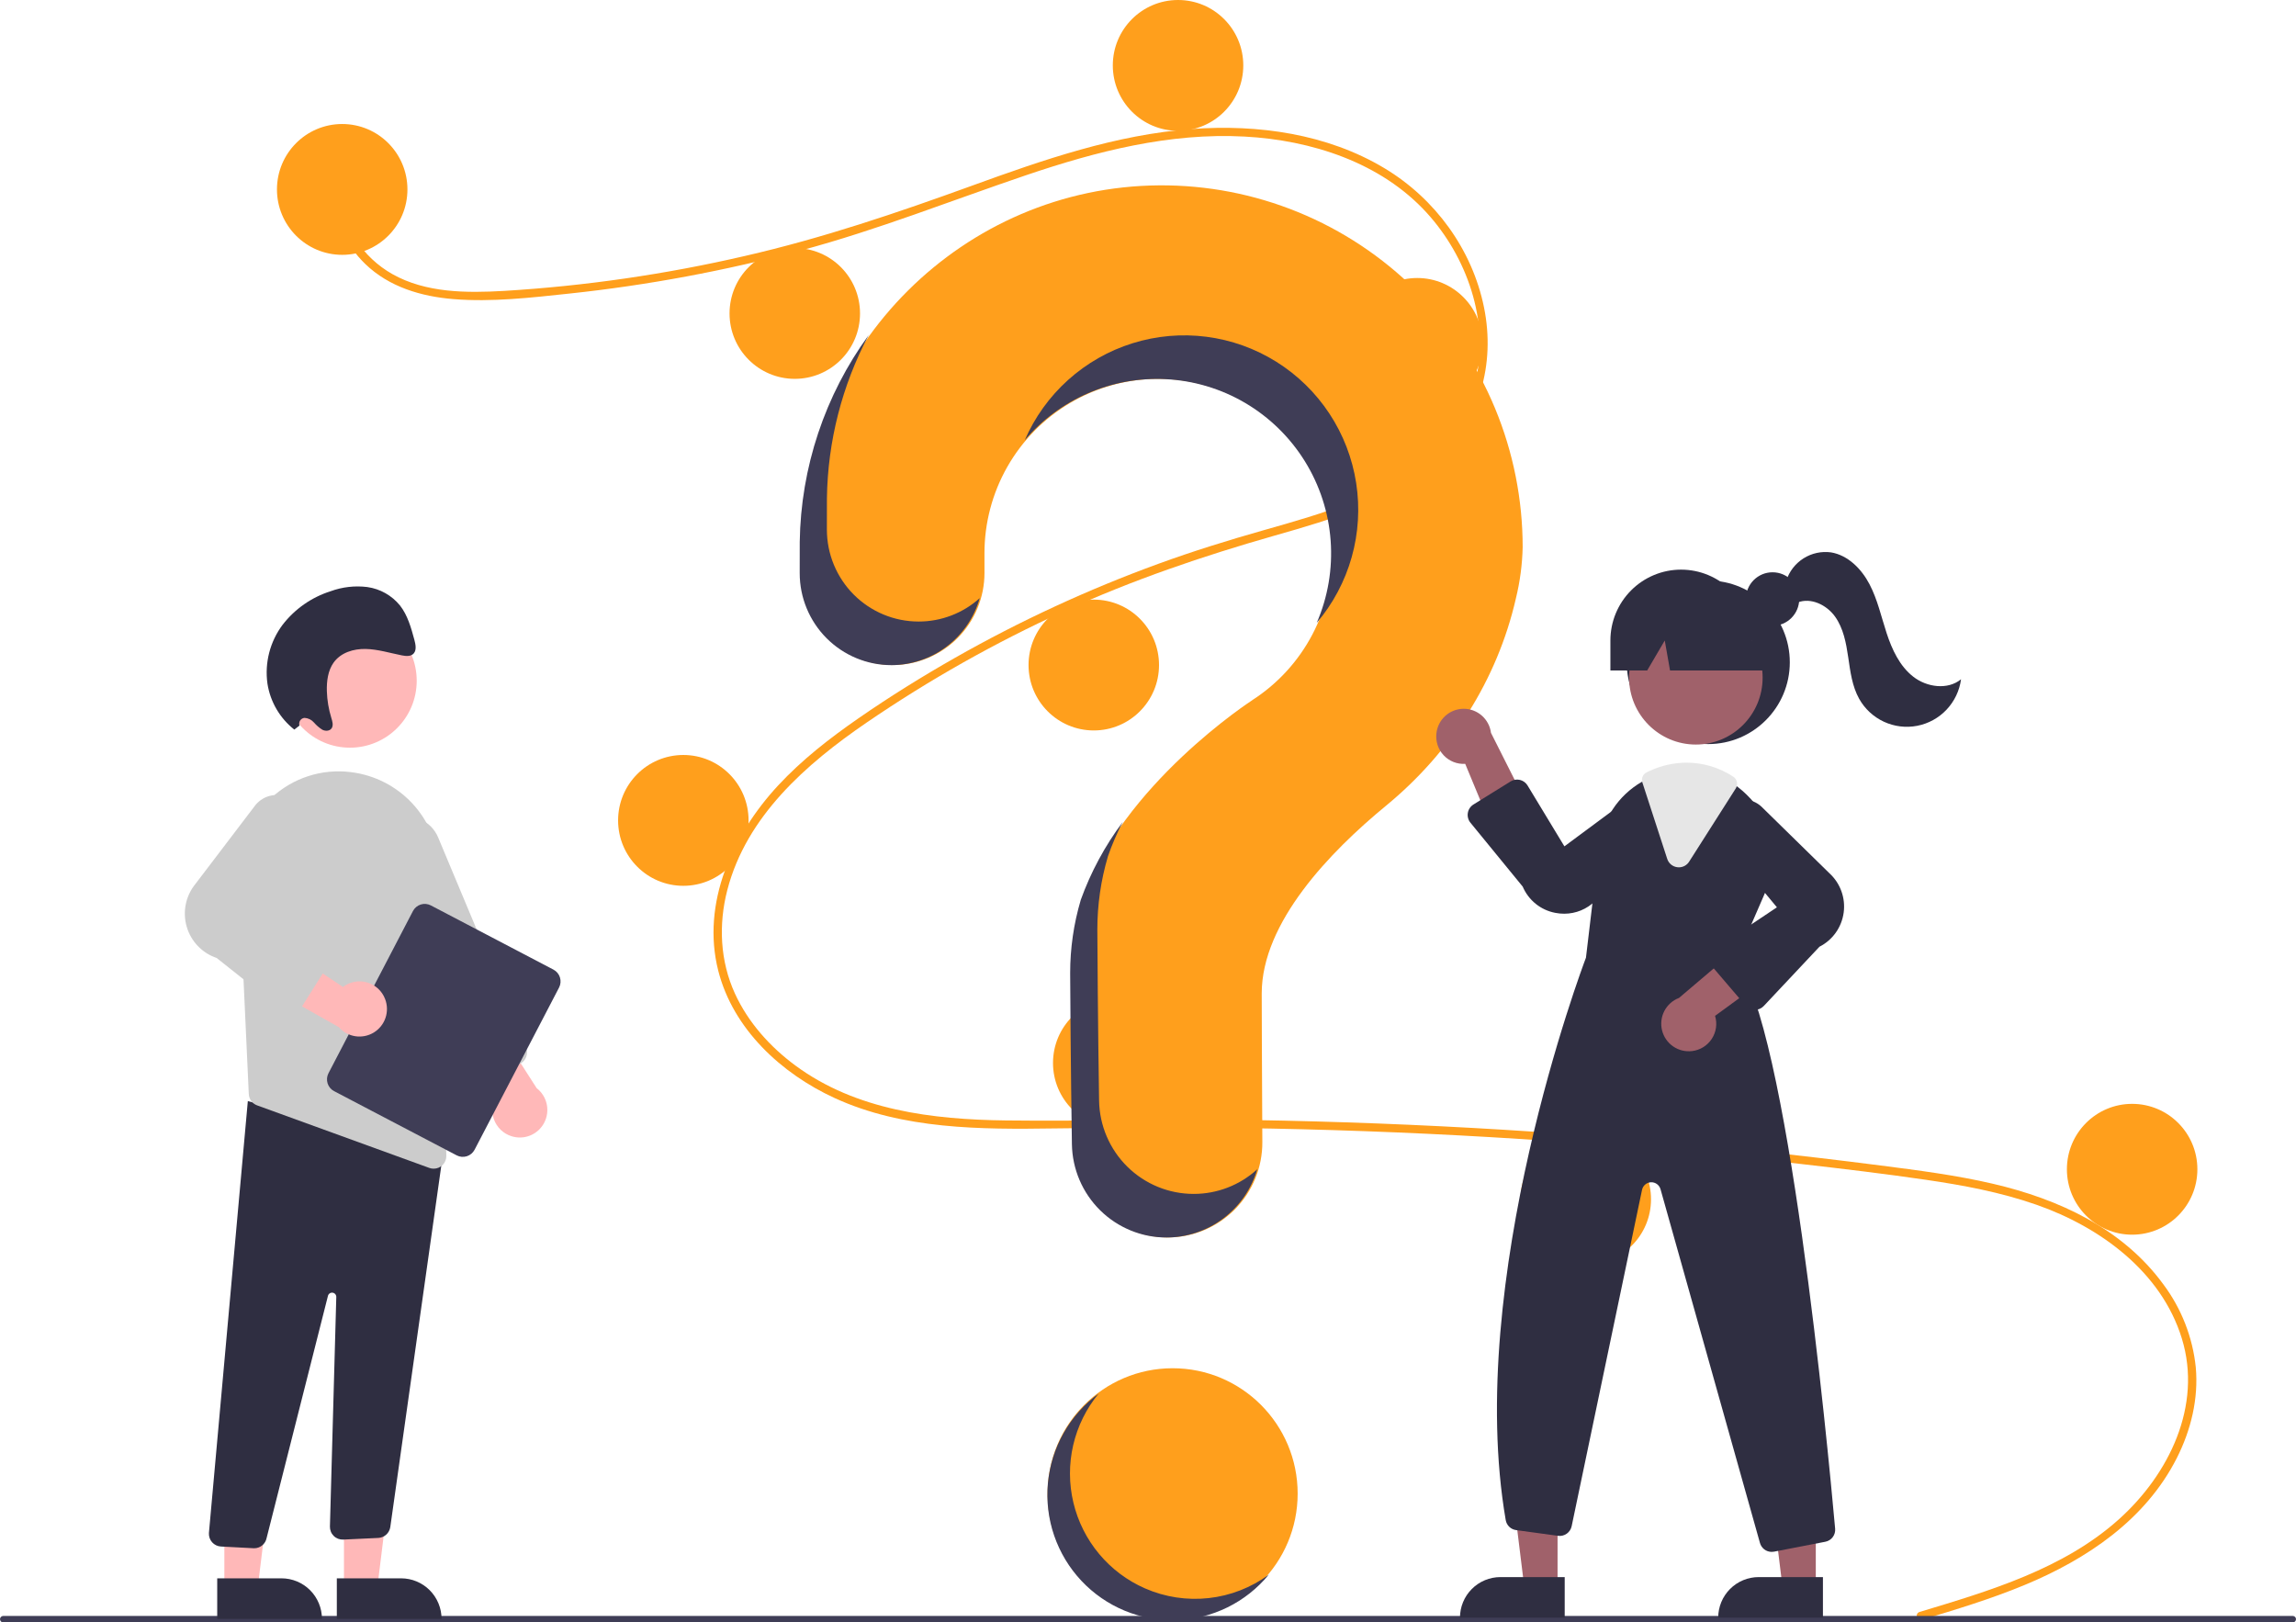 <svg width="334" height="236" viewBox="0 0 334 236" fill="none" xmlns="http://www.w3.org/2000/svg">
<g clip-path="url(#clip0)">
<path d="M170.581 235.5C180.626 235.5 188.77 227.335 188.77 217.263C188.77 207.19 180.626 199.025 170.581 199.025C160.535 199.025 152.391 207.19 152.391 217.263C152.391 227.335 160.535 235.5 170.581 235.5Z" fill="#FF9F1C"/>
<path d="M279.244 234.475C289.42 231.411 300.238 228.216 308.309 220.932C315.52 214.422 320.389 204.483 317.401 194.721C314.42 184.979 305.489 178.483 296.269 175.252C291.04 173.42 285.569 172.403 280.1 171.605C274.155 170.737 268.184 170.025 262.215 169.341C238.048 166.569 213.79 164.876 189.441 164.262C177.426 163.958 165.414 163.966 153.398 164.141C142.666 164.297 131.364 164.293 121.409 159.72C113.667 156.164 106.641 149.694 104.483 141.192C101.993 131.377 106.586 121.383 113.175 114.275C116.648 110.528 120.706 107.375 124.893 104.475C129.436 101.33 134.136 98.407 138.939 95.678C148.398 90.307 158.287 85.736 168.503 82.013C173.543 80.175 178.658 78.59 183.817 77.128C188.173 75.893 192.543 74.656 196.753 72.974C204.892 69.722 212.634 64.212 214.703 55.18C216.664 46.62 213.357 37.327 207.56 30.968C200.852 23.611 190.739 20.385 181.043 19.864C170.158 19.278 159.523 22.009 149.292 25.476C138.38 29.173 127.703 33.425 116.56 36.419C105.511 39.386 94.247 41.486 82.872 42.698C77.304 43.293 71.567 43.964 65.966 43.509C61.271 43.127 56.6 41.743 53.141 38.403C50.174 35.538 48.407 31.602 49.014 27.447C49.125 26.693 50.268 27.014 50.158 27.764C49.419 32.82 52.847 37.48 57.072 39.867C61.954 42.626 67.896 42.63 73.332 42.314C85.119 41.6 96.826 39.904 108.332 37.241C119.638 34.652 130.541 30.951 141.43 26.997C151.773 23.242 162.347 19.577 173.396 18.764C182.983 18.058 193.069 19.458 201.421 24.482C208.761 28.897 214.159 36.26 215.879 44.709C217.56 52.965 215.232 61.275 208.999 67.036C202.545 73.002 193.696 75.552 185.449 77.901C174.99 80.88 164.754 84.362 154.847 88.884C144.805 93.454 135.174 98.883 126.06 105.111C117.264 111.138 108.583 118.722 105.8 129.474C104.505 134.483 104.744 139.795 106.912 144.526C108.84 148.732 112.016 152.27 115.715 155C124.541 161.511 135.665 162.848 146.326 162.981C158.3 163.131 170.274 162.725 182.252 162.923C206.662 163.324 231.022 164.814 255.332 167.392C261.424 168.038 267.508 168.753 273.584 169.536C279.049 170.24 284.533 170.939 289.906 172.19C299.46 174.413 308.757 178.688 314.696 186.811C317.331 190.331 318.964 194.503 319.42 198.881C319.835 203.45 318.72 208.027 316.66 212.092C312.099 221.088 303.558 226.81 294.487 230.569C289.629 232.582 284.589 234.108 279.559 235.622C278.827 235.843 278.514 234.695 279.244 234.475L279.244 234.475Z" fill="#FF9F1C"/>
<path d="M49.78 37.069C55.022 37.069 59.27 32.809 59.27 27.554C59.27 22.299 55.022 18.039 49.78 18.039C44.539 18.039 40.29 22.299 40.29 27.554C40.29 32.809 44.539 37.069 49.78 37.069Z" fill="#FF9F1C"/>
<path d="M115.617 55.108C120.859 55.108 125.108 50.849 125.108 45.593C125.108 40.338 120.859 36.078 115.617 36.078C110.376 36.078 106.127 40.338 106.127 45.593C106.127 50.849 110.376 55.108 115.617 55.108Z" fill="#FF9F1C"/>
<path d="M171.371 19.03C176.613 19.03 180.861 14.77 180.861 9.515C180.861 4.26 176.613 0 171.371 0C166.13 0 161.881 4.26 161.881 9.515C161.881 14.77 166.13 19.03 171.371 19.03Z" fill="#FF9F1C"/>
<path d="M206.168 59.47C211.409 59.47 215.658 55.209 215.658 49.955C215.658 44.699 211.409 40.439 206.168 40.439C200.927 40.439 196.678 44.699 196.678 49.955C196.678 55.209 200.927 59.47 206.168 59.47Z" fill="#FF9F1C"/>
<path d="M159.113 106.252C164.355 106.252 168.603 101.992 168.603 96.737C168.603 91.482 164.355 87.222 159.113 87.222C153.872 87.222 149.623 91.482 149.623 96.737C149.623 101.992 153.872 106.252 159.113 106.252Z" fill="#FF9F1C"/>
<path d="M99.405 128.851C104.647 128.851 108.895 124.591 108.895 119.336C108.895 114.081 104.647 109.821 99.405 109.821C94.164 109.821 89.915 114.081 89.915 119.336C89.915 124.591 94.164 128.851 99.405 128.851Z" fill="#FF9F1C"/>
<path d="M162.672 164.136C167.913 164.136 172.162 159.876 172.162 154.621C172.162 149.366 167.913 145.106 162.672 145.106C157.431 145.106 153.182 149.366 153.182 154.621C153.182 159.876 157.431 164.136 162.672 164.136Z" fill="#FF9F1C"/>
<path d="M230.684 183.959C235.925 183.959 240.174 179.699 240.174 174.444C240.174 169.189 235.925 164.929 230.684 164.929C225.443 164.929 221.194 169.189 221.194 174.444C221.194 179.699 225.443 183.959 230.684 183.959Z" fill="#FF9F1C"/>
<path d="M310.163 179.598C315.404 179.598 319.653 175.338 319.653 170.083C319.653 164.828 315.404 160.568 310.163 160.568C304.922 160.568 300.673 164.828 300.673 170.083C300.673 175.338 304.922 179.598 310.163 179.598Z" fill="#FF9F1C"/>
<path d="M168.632 26.961C140.205 27.162 116.929 50.324 116.525 78.825C116.521 79.088 116.52 80.938 116.52 83.358C116.52 86.906 117.926 90.309 120.428 92.818C122.93 95.327 126.324 96.737 129.863 96.737H129.863C131.617 96.737 133.354 96.39 134.974 95.716C136.595 95.043 138.067 94.055 139.307 92.811C140.546 91.566 141.529 90.089 142.2 88.464C142.87 86.838 143.214 85.097 143.212 83.338C143.211 81.692 143.21 80.552 143.21 80.482C143.209 76.078 144.352 71.748 146.526 67.921C148.7 64.093 151.83 60.899 155.609 58.652C159.387 56.405 163.684 55.184 168.077 55.107C172.469 55.03 176.806 56.101 180.66 58.215C184.514 60.328 187.754 63.411 190.059 67.161C192.365 70.91 193.657 75.197 193.809 79.599C193.961 84.001 192.968 88.367 190.926 92.267C188.885 96.167 185.866 99.468 182.167 101.843L182.172 101.849C182.172 101.849 163.18 114.108 157.39 130.924L157.395 130.925C156.377 134.37 155.861 137.945 155.864 141.538C155.864 143.015 155.95 155.938 156.118 166.427C156.176 170.046 157.652 173.497 160.225 176.035C162.799 178.573 166.264 179.996 169.874 179.995H169.874C171.688 179.995 173.484 179.635 175.159 178.936C176.834 178.238 178.354 177.214 179.633 175.924C180.912 174.634 181.923 173.103 182.61 171.419C183.296 169.736 183.644 167.933 183.633 166.114C183.574 156.508 183.543 145.323 183.543 144.511C183.543 134.185 193.478 123.897 201.639 117.188C211.036 109.462 217.799 98.933 220.515 87.057C221.116 84.612 221.447 82.108 221.503 79.59C221.503 72.647 220.133 65.772 217.471 59.361C214.809 52.951 210.909 47.133 205.994 42.24C201.08 37.348 195.248 33.48 188.836 30.857C182.424 28.235 175.557 26.911 168.632 26.961Z" fill="#FF9F1C"/>
<path d="M333.529 236H0.471C0.346 236 0.227 235.95 0.139 235.861C0.051 235.773 0.001 235.653 0.001 235.528C0.001 235.403 0.051 235.283 0.139 235.195C0.227 235.106 0.346 235.056 0.471 235.056H333.529C333.654 235.056 333.774 235.106 333.862 235.194C333.95 235.283 334 235.403 334 235.528C334 235.653 333.95 235.773 333.862 235.862C333.774 235.95 333.654 236 333.529 236Z" fill="#3F3D56"/>
<path d="M248.5 108.233C255.052 108.233 260.363 102.908 260.363 96.339C260.363 89.77 255.052 84.445 248.5 84.445C241.949 84.445 236.638 89.77 236.638 96.339C236.638 102.908 241.949 108.233 248.5 108.233Z" fill="#2F2E41"/>
<path d="M226.579 230.793H221.732L219.425 212.045H226.581L226.579 230.793Z" fill="#A0616A"/>
<path d="M218.269 229.405H227.618V235.307H212.383C212.383 234.532 212.535 233.764 212.831 233.048C213.126 232.332 213.56 231.681 214.107 231.133C214.653 230.585 215.302 230.15 216.016 229.854C216.731 229.557 217.496 229.405 218.269 229.405Z" fill="#2F2E41"/>
<path d="M264.144 230.793H259.297L256.99 212.045H264.145L264.144 230.793Z" fill="#A0616A"/>
<path d="M255.834 229.405H265.183V235.307H249.947C249.947 234.532 250.1 233.764 250.395 233.048C250.691 232.332 251.125 231.681 251.671 231.133C252.218 230.585 252.867 230.15 253.581 229.854C254.295 229.557 255.061 229.405 255.834 229.405Z" fill="#2F2E41"/>
<path d="M246.697 108.303C252.061 108.303 256.409 103.943 256.409 98.565C256.409 93.187 252.061 88.827 246.697 88.827C241.334 88.827 236.985 93.187 236.985 98.565C236.985 103.943 241.334 108.303 246.697 108.303Z" fill="#A0616A"/>
<path d="M252.486 139.716L256.831 129.706C257.887 127.357 258.189 124.738 257.697 122.21C257.205 119.682 255.942 117.37 254.083 115.592C253.702 115.213 253.296 114.86 252.869 114.533C250.725 112.851 248.083 111.935 245.361 111.928C243.53 111.935 241.723 112.338 240.062 113.11C239.919 113.173 239.781 113.241 239.639 113.308C239.366 113.439 239.097 113.581 238.836 113.728C237.134 114.708 235.685 116.076 234.607 117.72C233.528 119.365 232.851 121.24 232.628 123.196L230.71 139.308C230.228 140.573 213.019 186.245 219.038 221.115C219.102 221.487 219.283 221.829 219.554 222.091C219.826 222.353 220.174 222.52 220.548 222.57L226.649 223.402C227.095 223.463 227.547 223.353 227.914 223.093C228.282 222.833 228.538 222.444 228.63 222.003L238.868 173.075C238.932 172.771 239.095 172.497 239.332 172.297C239.57 172.098 239.867 171.983 240.177 171.973C240.486 171.962 240.79 172.056 241.041 172.239C241.291 172.423 241.472 172.685 241.557 172.984L256.021 224.437C256.124 224.811 256.347 225.14 256.654 225.375C256.962 225.61 257.338 225.737 257.725 225.737C257.841 225.737 257.956 225.726 258.069 225.706L265.523 224.266C265.956 224.185 266.344 223.945 266.609 223.592C266.875 223.239 266.999 222.799 266.958 222.359C265.863 210.113 260.042 148.768 252.486 139.716Z" fill="#2F2E41"/>
<path d="M208.955 106.669C208.887 107.248 208.947 107.834 209.13 108.387C209.314 108.941 209.615 109.447 210.015 109.87C210.414 110.294 210.901 110.624 211.442 110.838C211.983 111.053 212.563 111.146 213.144 111.11L218.572 124.191L222.679 118.087L216.894 106.602C216.771 105.628 216.295 104.734 215.558 104.089C214.821 103.443 213.873 103.091 212.895 103.099C211.916 103.108 210.974 103.476 210.248 104.133C209.522 104.791 209.062 105.693 208.955 106.669L208.955 106.669Z" fill="#A0616A"/>
<path d="M246.159 152.887C246.736 152.818 247.291 152.623 247.785 152.315C248.279 152.008 248.699 151.595 249.017 151.107C249.335 150.619 249.542 150.067 249.624 149.49C249.705 148.913 249.66 148.325 249.491 147.767L260.913 139.426L254.036 136.845L244.244 145.161C243.329 145.508 242.572 146.18 242.118 147.049C241.664 147.918 241.543 148.925 241.779 149.877C242.015 150.829 242.591 151.662 243.398 152.216C244.206 152.771 245.188 153.01 246.159 152.887Z" fill="#A0616A"/>
<path d="M227.539 132.911C227.101 132.911 226.665 132.868 226.235 132.782C225.196 132.584 224.222 132.133 223.398 131.468C222.574 130.803 221.926 129.945 221.511 128.97L213.905 119.671C213.744 119.475 213.627 119.246 213.562 119C213.496 118.755 213.484 118.498 213.526 118.247C213.567 117.996 213.662 117.757 213.803 117.546C213.944 117.335 214.129 117.157 214.345 117.023L219.756 113.664C219.955 113.54 220.178 113.457 220.41 113.42C220.642 113.382 220.879 113.391 221.107 113.446C221.336 113.501 221.551 113.601 221.741 113.74C221.931 113.879 222.091 114.054 222.213 114.255L227.574 123.11L237.839 115.503C238.657 115.073 239.601 114.953 240.5 115.164C241.398 115.374 242.191 115.902 242.734 116.651C243.276 117.399 243.532 118.318 243.455 119.241C243.377 120.163 242.971 121.026 242.311 121.673L232.065 131.044C230.861 132.24 229.235 132.912 227.539 132.911Z" fill="#2F2E41"/>
<path d="M255.278 146.895C255.264 146.895 255.25 146.895 255.236 146.895C254.987 146.889 254.741 146.83 254.516 146.723C254.29 146.616 254.09 146.462 253.927 146.272L249.116 140.645C248.952 140.454 248.831 140.229 248.76 139.987C248.689 139.745 248.67 139.49 248.704 139.24C248.739 138.99 248.826 138.75 248.959 138.537C249.093 138.323 249.271 138.14 249.48 138L258.488 131.978L250.328 122.141C249.853 121.348 249.679 120.409 249.837 119.498C249.995 118.586 250.475 117.762 251.19 117.176C251.904 116.59 252.804 116.281 253.727 116.306C254.65 116.331 255.532 116.688 256.214 117.311L266.133 127.03C266.913 127.745 267.509 128.639 267.869 129.636C268.229 130.632 268.343 131.702 268.2 132.752C268.057 133.803 267.662 134.802 267.049 135.666C266.436 136.53 265.623 137.231 264.679 137.71L256.573 146.335C256.406 146.512 256.206 146.653 255.983 146.749C255.76 146.845 255.52 146.895 255.278 146.895Z" fill="#2F2E41"/>
<path d="M244.228 126.161C244.151 126.161 244.074 126.156 243.997 126.146C243.662 126.105 243.346 125.969 243.086 125.753C242.826 125.537 242.633 125.252 242.53 124.929L238.915 113.817C238.824 113.536 238.838 113.231 238.954 112.96C239.07 112.688 239.28 112.468 239.545 112.34L239.662 112.284C239.769 112.234 239.874 112.184 239.982 112.136C241.667 111.352 243.502 110.943 245.36 110.937C247.773 110.941 250.131 111.652 252.146 112.981C252.417 113.162 252.605 113.441 252.672 113.76C252.739 114.078 252.678 114.41 252.503 114.684L245.721 125.336C245.562 125.589 245.342 125.797 245.081 125.942C244.82 126.086 244.526 126.161 244.228 126.161Z" fill="#E6E6E6"/>
<path d="M257.853 91.029C259.996 91.029 261.734 89.287 261.734 87.137C261.734 84.988 259.996 83.245 257.853 83.245C255.709 83.245 253.971 84.988 253.971 87.137C253.971 89.287 255.709 91.029 257.853 91.029Z" fill="#2F2E41"/>
<path d="M244.546 82.859C241.819 82.859 239.204 83.945 237.276 85.879C235.348 87.812 234.265 90.434 234.265 93.168V97.529H239.615L242.173 93.168L242.941 97.529H259.176L254.827 93.168C254.827 90.434 253.744 87.812 251.816 85.879C249.888 83.945 247.273 82.859 244.546 82.859Z" fill="#2F2E41"/>
<path d="M259.848 84.472C260.277 83.126 261.166 81.975 262.358 81.221C263.549 80.467 264.968 80.159 266.364 80.35C268.838 80.765 270.794 82.758 271.959 84.985C273.125 87.212 273.663 89.704 274.446 92.093C275.23 94.482 276.341 96.884 278.319 98.43C280.296 99.976 283.331 100.396 285.274 98.805C285.052 100.463 284.316 102.009 283.17 103.224C282.023 104.44 280.525 105.263 278.887 105.578C277.248 105.892 275.552 105.683 274.039 104.978C272.526 104.274 271.272 103.11 270.455 101.652C269.43 99.824 269.165 97.681 268.861 95.606C268.557 93.531 268.162 91.383 266.939 89.682C265.715 87.981 263.424 86.87 261.481 87.645L259.848 84.472Z" fill="#2F2E41"/>
<path d="M133.63 90.409C130.091 90.409 126.698 88.999 124.195 86.49C121.693 83.981 120.287 80.578 120.287 77.03C120.287 74.61 120.289 72.76 120.292 72.497C120.405 64.208 122.487 56.066 126.366 48.745C119.993 57.492 116.489 68.009 116.338 78.84C116.335 79.103 116.333 80.953 116.333 83.373C116.333 86.921 117.739 90.324 120.241 92.833C122.743 95.342 126.137 96.752 129.676 96.752C132.584 96.751 135.412 95.799 137.731 94.039C140.049 92.279 141.732 89.809 142.522 87.003C140.079 89.2 136.912 90.413 133.63 90.409Z" fill="#3F3D56"/>
<path d="M169.537 55.152C173.628 55.348 177.61 56.536 181.142 58.615C184.674 60.694 187.65 63.602 189.815 67.088C191.979 70.575 193.267 74.535 193.569 78.631C193.87 82.726 193.176 86.834 191.545 90.601C193.904 87.824 195.637 84.569 196.628 81.059C197.618 77.549 197.842 73.866 197.284 70.261C196.726 66.657 195.4 63.215 193.395 60.171C191.39 57.127 188.755 54.552 185.667 52.622C182.58 50.692 179.114 49.452 175.506 48.987C171.897 48.521 168.231 48.842 164.758 49.926C161.284 51.01 158.084 52.832 155.376 55.268C152.668 57.705 150.517 60.698 149.067 64.044C151.572 61.089 154.721 58.751 158.27 57.209C161.819 55.667 165.673 54.964 169.537 55.152Z" fill="#3F3D56"/>
<path d="M173.642 173.667C170.032 173.667 166.566 172.245 163.993 169.707C161.419 167.169 159.944 163.718 159.885 160.099C159.718 149.61 159.631 136.687 159.631 135.21C159.629 131.617 160.145 128.042 161.163 124.597L161.158 124.596C161.759 122.867 162.485 121.184 163.33 119.56C160.736 123.027 158.671 126.862 157.204 130.939L157.209 130.94C156.191 134.385 155.675 137.96 155.677 141.553C155.677 143.03 155.764 155.953 155.931 166.442C155.99 170.061 157.465 173.512 160.038 176.05C162.612 178.589 166.078 180.011 169.688 180.01C172.664 180.01 175.56 179.041 177.942 177.251C180.323 175.46 182.061 172.944 182.895 170.079C180.366 172.392 177.065 173.671 173.642 173.667Z" fill="#3F3D56"/>
<path d="M50.037 230.974L54.884 230.974L57.191 212.226L50.035 212.226L50.037 230.974Z" fill="#FFB8B8"/>
<path d="M64.234 235.487L48.998 235.488L48.998 229.585L58.347 229.585C59.908 229.585 61.405 230.207 62.509 231.314C63.613 232.42 64.233 233.922 64.234 235.487L64.234 235.487Z" fill="#2F2E41"/>
<path d="M32.638 230.974L37.486 230.974L39.792 212.226L32.637 212.226L32.638 230.974Z" fill="#FFB8B8"/>
<path d="M46.835 235.487L31.599 235.488L31.599 229.585L40.948 229.585C42.51 229.585 44.007 230.207 45.111 231.314C46.215 232.42 46.835 233.922 46.835 235.487L46.835 235.487Z" fill="#2F2E41"/>
<path d="M36.874 225.208L32.139 224.958C31.895 224.946 31.656 224.884 31.436 224.778C31.215 224.672 31.018 224.523 30.856 224.34C30.693 224.156 30.568 223.943 30.489 223.711C30.409 223.479 30.376 223.234 30.392 222.989L36.052 160.163L62.114 167.214L64.625 166.528L56.773 222.146C56.706 222.564 56.499 222.947 56.185 223.231C55.872 223.516 55.471 223.684 55.049 223.709L49.945 223.948C49.69 223.962 49.434 223.923 49.195 223.833C48.956 223.743 48.737 223.605 48.554 223.426C48.371 223.247 48.226 223.033 48.13 222.795C48.034 222.558 47.988 222.303 47.995 222.047L48.92 188.666C48.924 188.511 48.871 188.361 48.77 188.244C48.669 188.127 48.528 188.053 48.375 188.035C48.222 188.017 48.068 188.057 47.944 188.147C47.819 188.238 47.732 188.372 47.701 188.523L38.781 223.734C38.697 224.152 38.471 224.527 38.142 224.797C37.812 225.066 37.4 225.212 36.975 225.211C36.941 225.211 36.908 225.21 36.874 225.208Z" fill="#2F2E41"/>
<path d="M50.907 108.758C56.271 108.758 60.619 104.398 60.619 99.02C60.619 93.642 56.271 89.283 50.907 89.283C45.543 89.283 41.195 93.642 41.195 99.02C41.195 104.398 45.543 108.758 50.907 108.758Z" fill="#FFB8B8"/>
<path d="M34.737 127.629L35.805 150.73L36.191 159.134C36.207 159.5 36.331 159.853 36.547 160.148C36.764 160.443 37.063 160.666 37.407 160.79L62.451 169.886C62.653 169.961 62.868 169.999 63.084 169.997C63.33 169.998 63.575 169.95 63.802 169.854C64.03 169.759 64.236 169.618 64.408 169.441C64.58 169.264 64.715 169.053 64.804 168.823C64.893 168.592 64.935 168.346 64.928 168.099L63.901 126.562C63.834 123.155 62.582 119.877 60.363 117.295C58.144 114.713 55.096 112.988 51.744 112.418C51.502 112.381 51.256 112.344 51.009 112.311C48.931 112.052 46.821 112.253 44.829 112.9C42.837 113.546 41.01 114.623 39.477 116.054C37.89 117.517 36.642 119.313 35.824 121.313C35.005 123.313 34.634 125.469 34.737 127.629L34.737 127.629Z" fill="#CCCCCC"/>
<path d="M74.415 165.276C73.822 165.092 73.281 164.772 72.834 164.34C72.388 163.909 72.047 163.379 71.841 162.793C71.635 162.206 71.568 161.579 71.647 160.963C71.725 160.346 71.946 159.756 72.292 159.24L63.799 147.917L71.128 147.462L78.069 158.284C78.812 158.86 79.329 159.68 79.53 160.6C79.73 161.52 79.601 162.482 79.165 163.316C78.729 164.15 78.014 164.804 77.145 165.162C76.277 165.521 75.31 165.561 74.415 165.276H74.415Z" fill="#FFB8B8"/>
<path d="M68.443 157.191C68.218 157.099 68.014 156.964 67.841 156.792C67.669 156.621 67.532 156.417 67.439 156.192L54.644 125.627C54.392 125.029 54.261 124.386 54.258 123.737C54.255 123.088 54.379 122.444 54.624 121.843C54.868 121.242 55.229 120.695 55.684 120.234C56.14 119.773 56.682 119.406 57.279 119.155C57.876 118.904 58.517 118.773 59.164 118.77C59.812 118.767 60.453 118.892 61.053 119.138C61.652 119.384 62.197 119.746 62.657 120.203C63.116 120.66 63.482 121.203 63.732 121.802L76.527 152.368C76.716 152.821 76.718 153.331 76.533 153.786C76.347 154.24 75.99 154.603 75.538 154.793L69.858 157.184C69.634 157.279 69.394 157.328 69.151 157.329C68.908 157.33 68.668 157.283 68.443 157.191L68.443 157.191Z" fill="#CCCCCC"/>
<path d="M47.785 156.112L60.074 132.519C60.311 132.066 60.718 131.725 61.205 131.571C61.692 131.418 62.221 131.465 62.674 131.701L80.512 141.042C80.964 141.28 81.304 141.688 81.457 142.176C81.61 142.665 81.564 143.194 81.328 143.649L69.038 167.242C68.801 167.696 68.394 168.037 67.907 168.19C67.42 168.343 66.891 168.297 66.438 168.06L48.6 158.719C48.148 158.482 47.808 158.074 47.655 157.585C47.502 157.096 47.549 156.567 47.785 156.112Z" fill="#3F3D56"/>
<path d="M56.026 145.333C55.808 144.751 55.456 144.229 55.001 143.807C54.545 143.385 53.997 143.076 53.401 142.904C52.805 142.732 52.177 142.703 51.568 142.818C50.958 142.932 50.384 143.188 49.89 143.565L38.115 135.733L38.096 143.095L49.28 149.404C49.898 150.114 50.745 150.583 51.672 150.729C52.6 150.875 53.55 150.689 54.355 150.204C55.16 149.718 55.768 148.964 56.074 148.073C56.379 147.183 56.362 146.213 56.026 145.333Z" fill="#FFB8B8"/>
<path d="M41.139 146.989L31.515 139.346C30.474 138.996 29.534 138.397 28.774 137.602C28.015 136.807 27.459 135.838 27.155 134.78C26.85 133.722 26.807 132.606 27.027 131.528C27.248 130.449 27.727 129.44 28.422 128.588L37.16 117.106C37.767 116.362 38.621 115.862 39.565 115.698C40.51 115.533 41.482 115.715 42.304 116.21C43.126 116.704 43.743 117.479 44.042 118.393C44.341 119.306 44.302 120.297 43.933 121.184L37.019 132.523L47.179 137.354C47.416 137.467 47.625 137.628 47.795 137.828C47.964 138.027 48.09 138.261 48.162 138.513C48.235 138.764 48.254 139.029 48.217 139.288C48.181 139.548 48.089 139.797 47.95 140.018L43.849 146.526C43.71 146.746 43.527 146.934 43.311 147.078C43.095 147.222 42.852 147.319 42.596 147.363C42.586 147.365 42.576 147.366 42.566 147.368C42.315 147.406 42.059 147.392 41.813 147.327C41.568 147.262 41.338 147.147 41.139 146.989Z" fill="#CCCCCC"/>
<path d="M43.568 105.541C43.527 105.419 43.513 105.289 43.53 105.16C43.546 105.032 43.591 104.91 43.662 104.802C43.733 104.694 43.828 104.604 43.938 104.538C44.049 104.472 44.174 104.433 44.302 104.423C44.565 104.438 44.823 104.505 45.059 104.622C45.295 104.739 45.505 104.903 45.677 105.103C46.028 105.509 46.438 105.862 46.891 106.149C47.361 106.386 47.998 106.352 48.266 105.9C48.518 105.475 48.345 104.905 48.193 104.411C47.806 103.155 47.589 101.852 47.548 100.538C47.505 99.071 47.711 97.54 48.521 96.396C49.567 94.919 51.436 94.358 53.205 94.399C54.974 94.44 56.715 94.987 58.467 95.333C59.072 95.453 59.783 95.514 60.188 95.044C60.618 94.544 60.46 93.735 60.277 93.06C59.802 91.309 59.298 89.498 58.195 88.084C57.002 86.614 55.298 85.652 53.426 85.391C51.629 85.168 49.804 85.376 48.102 85.997C45.33 86.874 42.891 88.578 41.11 90.881C39.275 93.331 38.482 96.41 38.905 99.445C39.318 102.088 40.714 104.476 42.814 106.127L43.568 105.541Z" fill="#2F2E41"/>
<path d="M166.573 231.052C163.989 229.923 161.702 228.208 159.893 226.042C158.083 223.875 156.8 221.317 156.146 218.569C155.491 215.82 155.483 212.957 156.121 210.204C156.759 207.452 158.026 204.886 159.823 202.709C157.74 204.234 156.004 206.185 154.731 208.434C153.458 210.683 152.676 213.178 152.438 215.753C152.2 218.328 152.511 220.925 153.35 223.37C154.189 225.816 155.537 228.054 157.305 229.937C159.073 231.82 161.22 233.304 163.604 234.292C165.988 235.279 168.554 235.747 171.132 235.664C173.71 235.581 176.241 234.949 178.557 233.81C180.872 232.672 182.92 231.052 184.564 229.059C182 230.938 178.99 232.111 175.833 232.46C172.677 232.81 169.484 232.324 166.573 231.052Z" fill="#3F3D56"/>
</g>
<defs>
<clipPath id="clip0">
<rect width="334" height="236" fill="white"/>
</clipPath>
</defs>
</svg>
